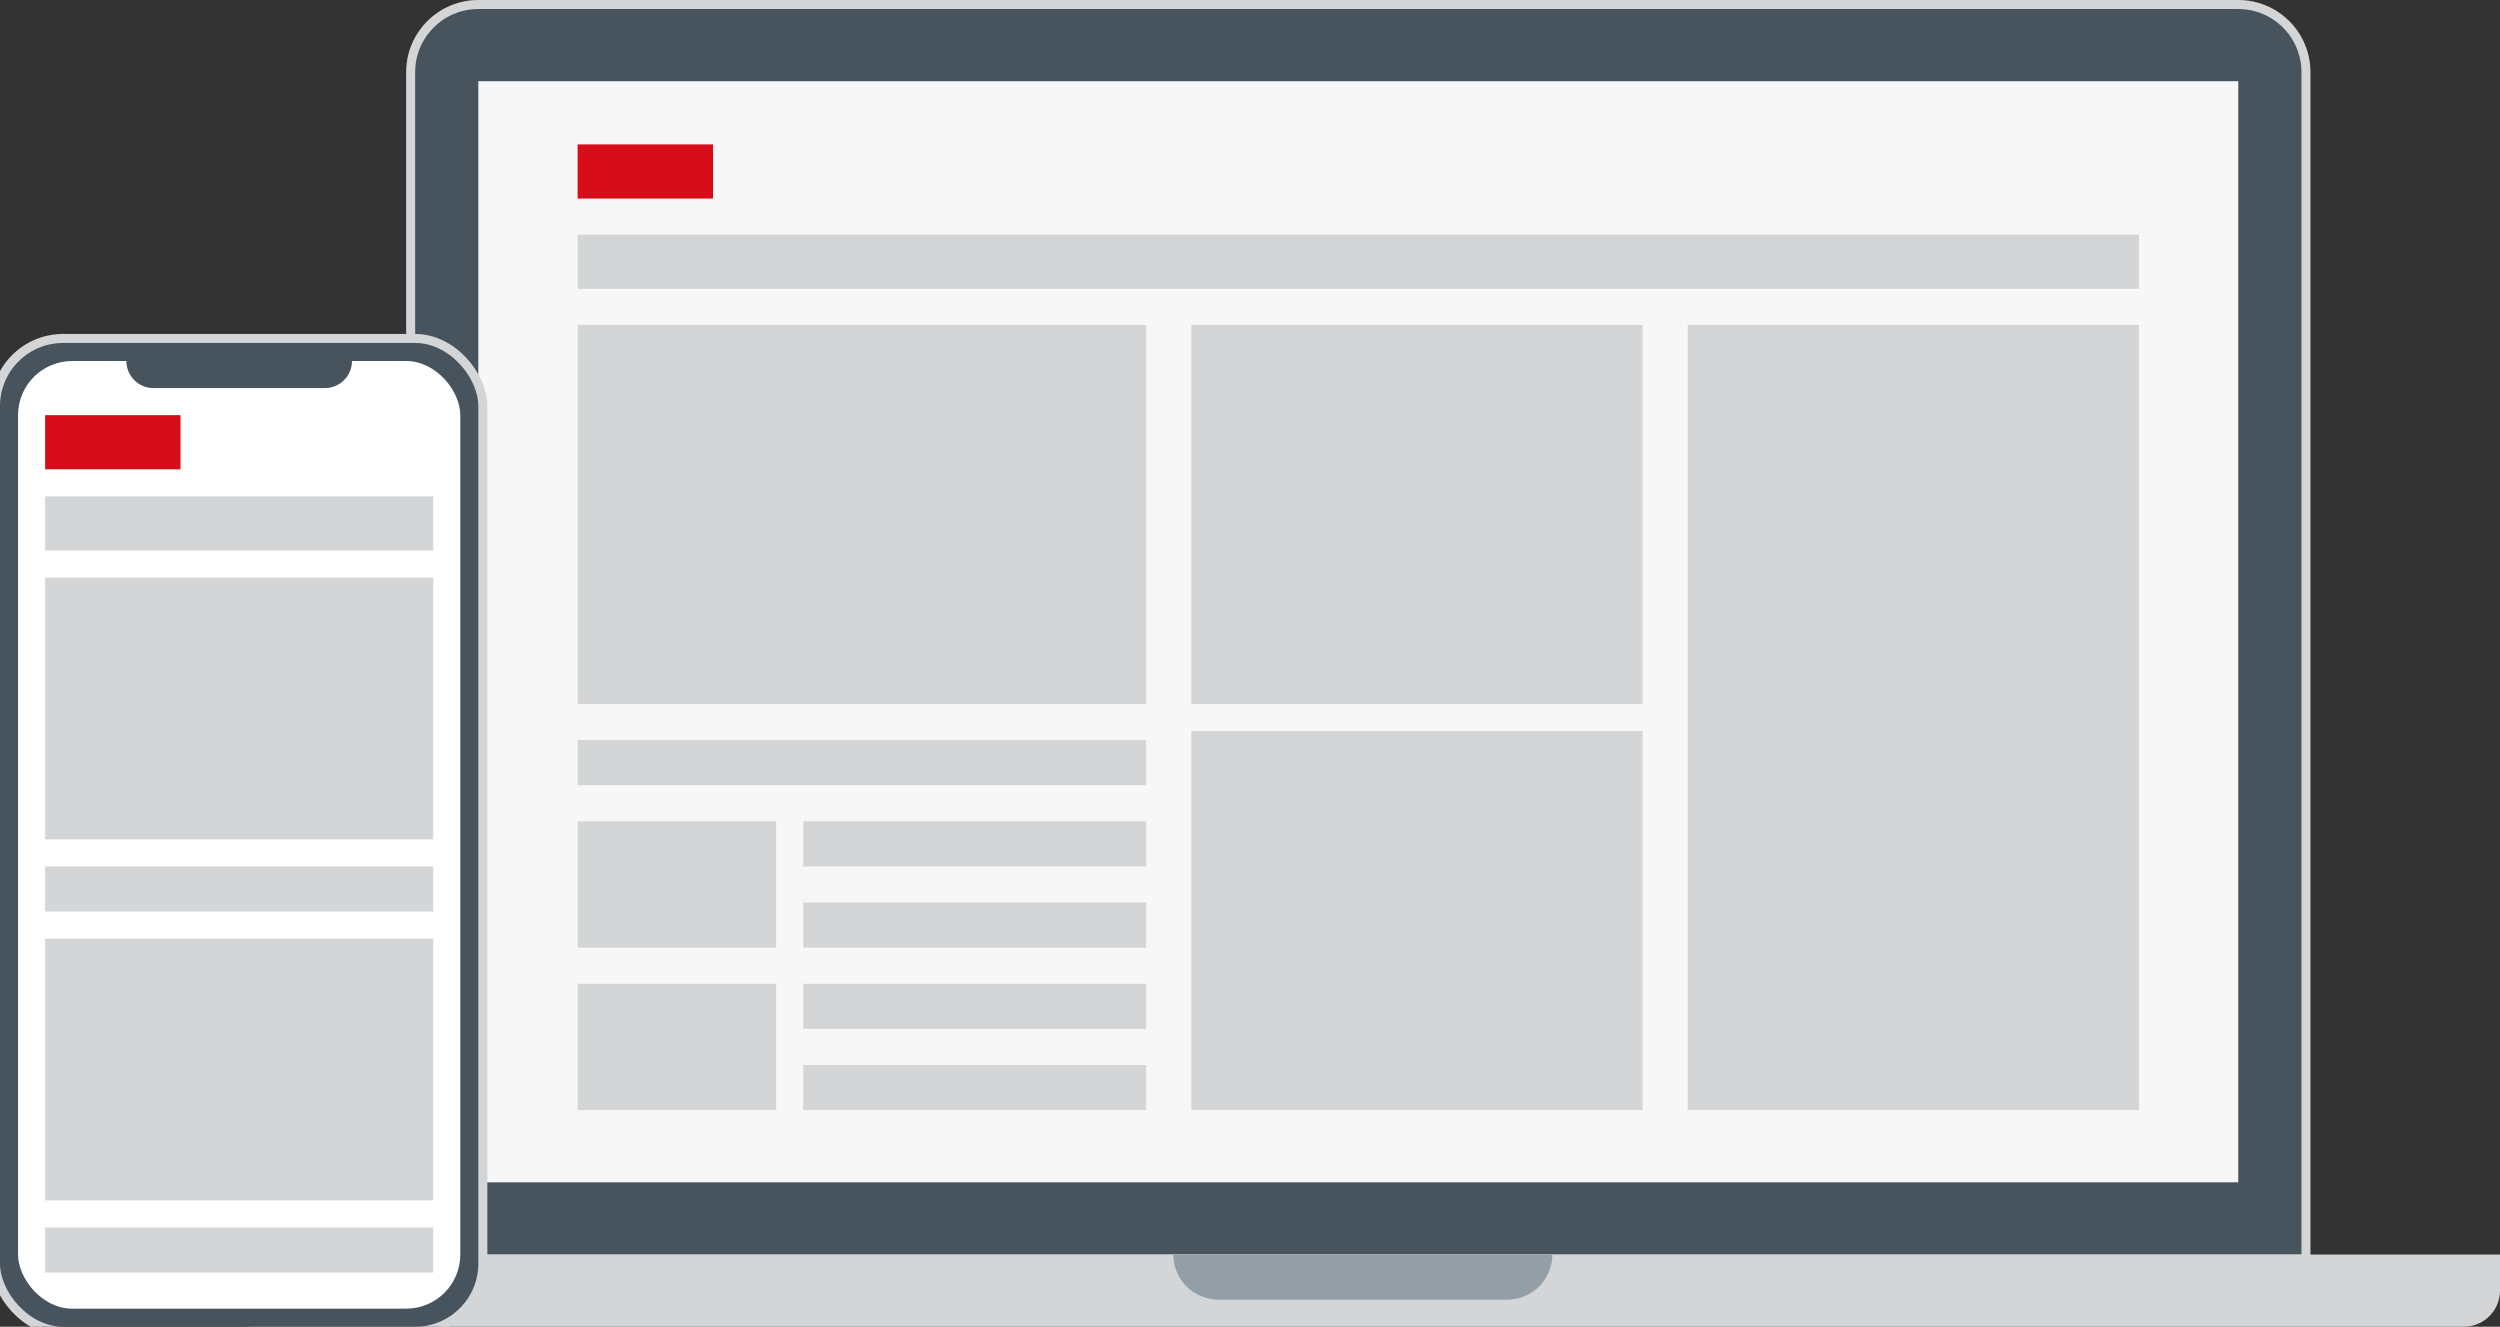 <svg width="277" height="147" viewBox="0 0 277 147" fill="none" xmlns="http://www.w3.org/2000/svg">
<rect x="0" y="0" width="277" height="147" fill="#333333" stroke="none"/>
<g clip-path="url(#clip0_201_673)">
<path d="M53 0.5H248C252.142 0.5 255.5 3.858 255.5 8V139.5H45.5V8C45.5 3.858 48.858 0.5 53 0.5Z" fill="#48545D" stroke="#D3D5D7"/>
<rect x="53" y="9" width="195" height="122" fill="#F7F7F7"/>
<path fill-rule="evenodd" clip-rule="evenodd" d="M277 139H24V143C24 145.209 25.791 147 28 147H273C275.209 147 277 145.209 277 143V139Z" fill="#D3D5D7"/>
<path d="M130 139H172V139C172 141.761 169.761 144 167 144H135C132.239 144 130 141.761 130 139V139Z" fill="#939EA7"/>
<rect x="64" y="16" width="15" height="6" fill="#D60C18"/>
<rect x="64" y="26" width="173" height="6" fill="#D3D5D7"/>
<rect x="64" y="36" width="63" height="42" fill="#D3D5D7"/>
<rect x="64" y="91" width="22" height="14" fill="#D3D5D7"/>
<rect x="64" y="109" width="22" height="14" fill="#D3D5D7"/>
<rect x="132" y="36" width="50" height="42" fill="#D3D5D7"/>
<rect x="132" y="81" width="50" height="42" fill="#D3D5D7"/>
<rect x="187" y="36" width="50" height="87" fill="#D3D5D7"/>
<rect x="64" y="82" width="63" height="5" fill="#D3D5D7"/>
<rect x="89" y="91" width="38" height="5" fill="#D3D5D7"/>
<rect x="89" y="100" width="38" height="5" fill="#D3D5D7"/>
<rect x="89" y="109" width="38" height="5" fill="#D3D5D7"/>
<rect x="89" y="118" width="38" height="5" fill="#D3D5D7"/>
<rect x="-0.5" y="37.5" width="54" height="110" rx="7.5" fill="#48545D" stroke="#D3D5D7"/>
<rect x="2" y="40" width="49" height="105" rx="6" fill="white"/>
<path d="M14 39H39V40C39 41.657 37.657 43 36 43H17C15.343 43 14 41.657 14 40V39Z" fill="#48545D"/>
<rect x="5" y="46" width="15" height="6" fill="#D60C18"/>
<rect x="5" y="55" width="43" height="6" fill="#D3D5D7"/>
<rect x="5" y="64" width="43" height="29" fill="#D3D5D7"/>
<rect x="5" y="104" width="43" height="29" fill="#D3D5D7"/>
<rect x="5" y="96" width="43" height="5" fill="#D3D5D7"/>
<rect x="5" y="136" width="43" height="5" fill="#D3D5D7"/>
</g>
<defs>
<clipPath id="clip0_201_673">
<rect width="277" height="147" fill="white"/>
</clipPath>
</defs>
</svg>
